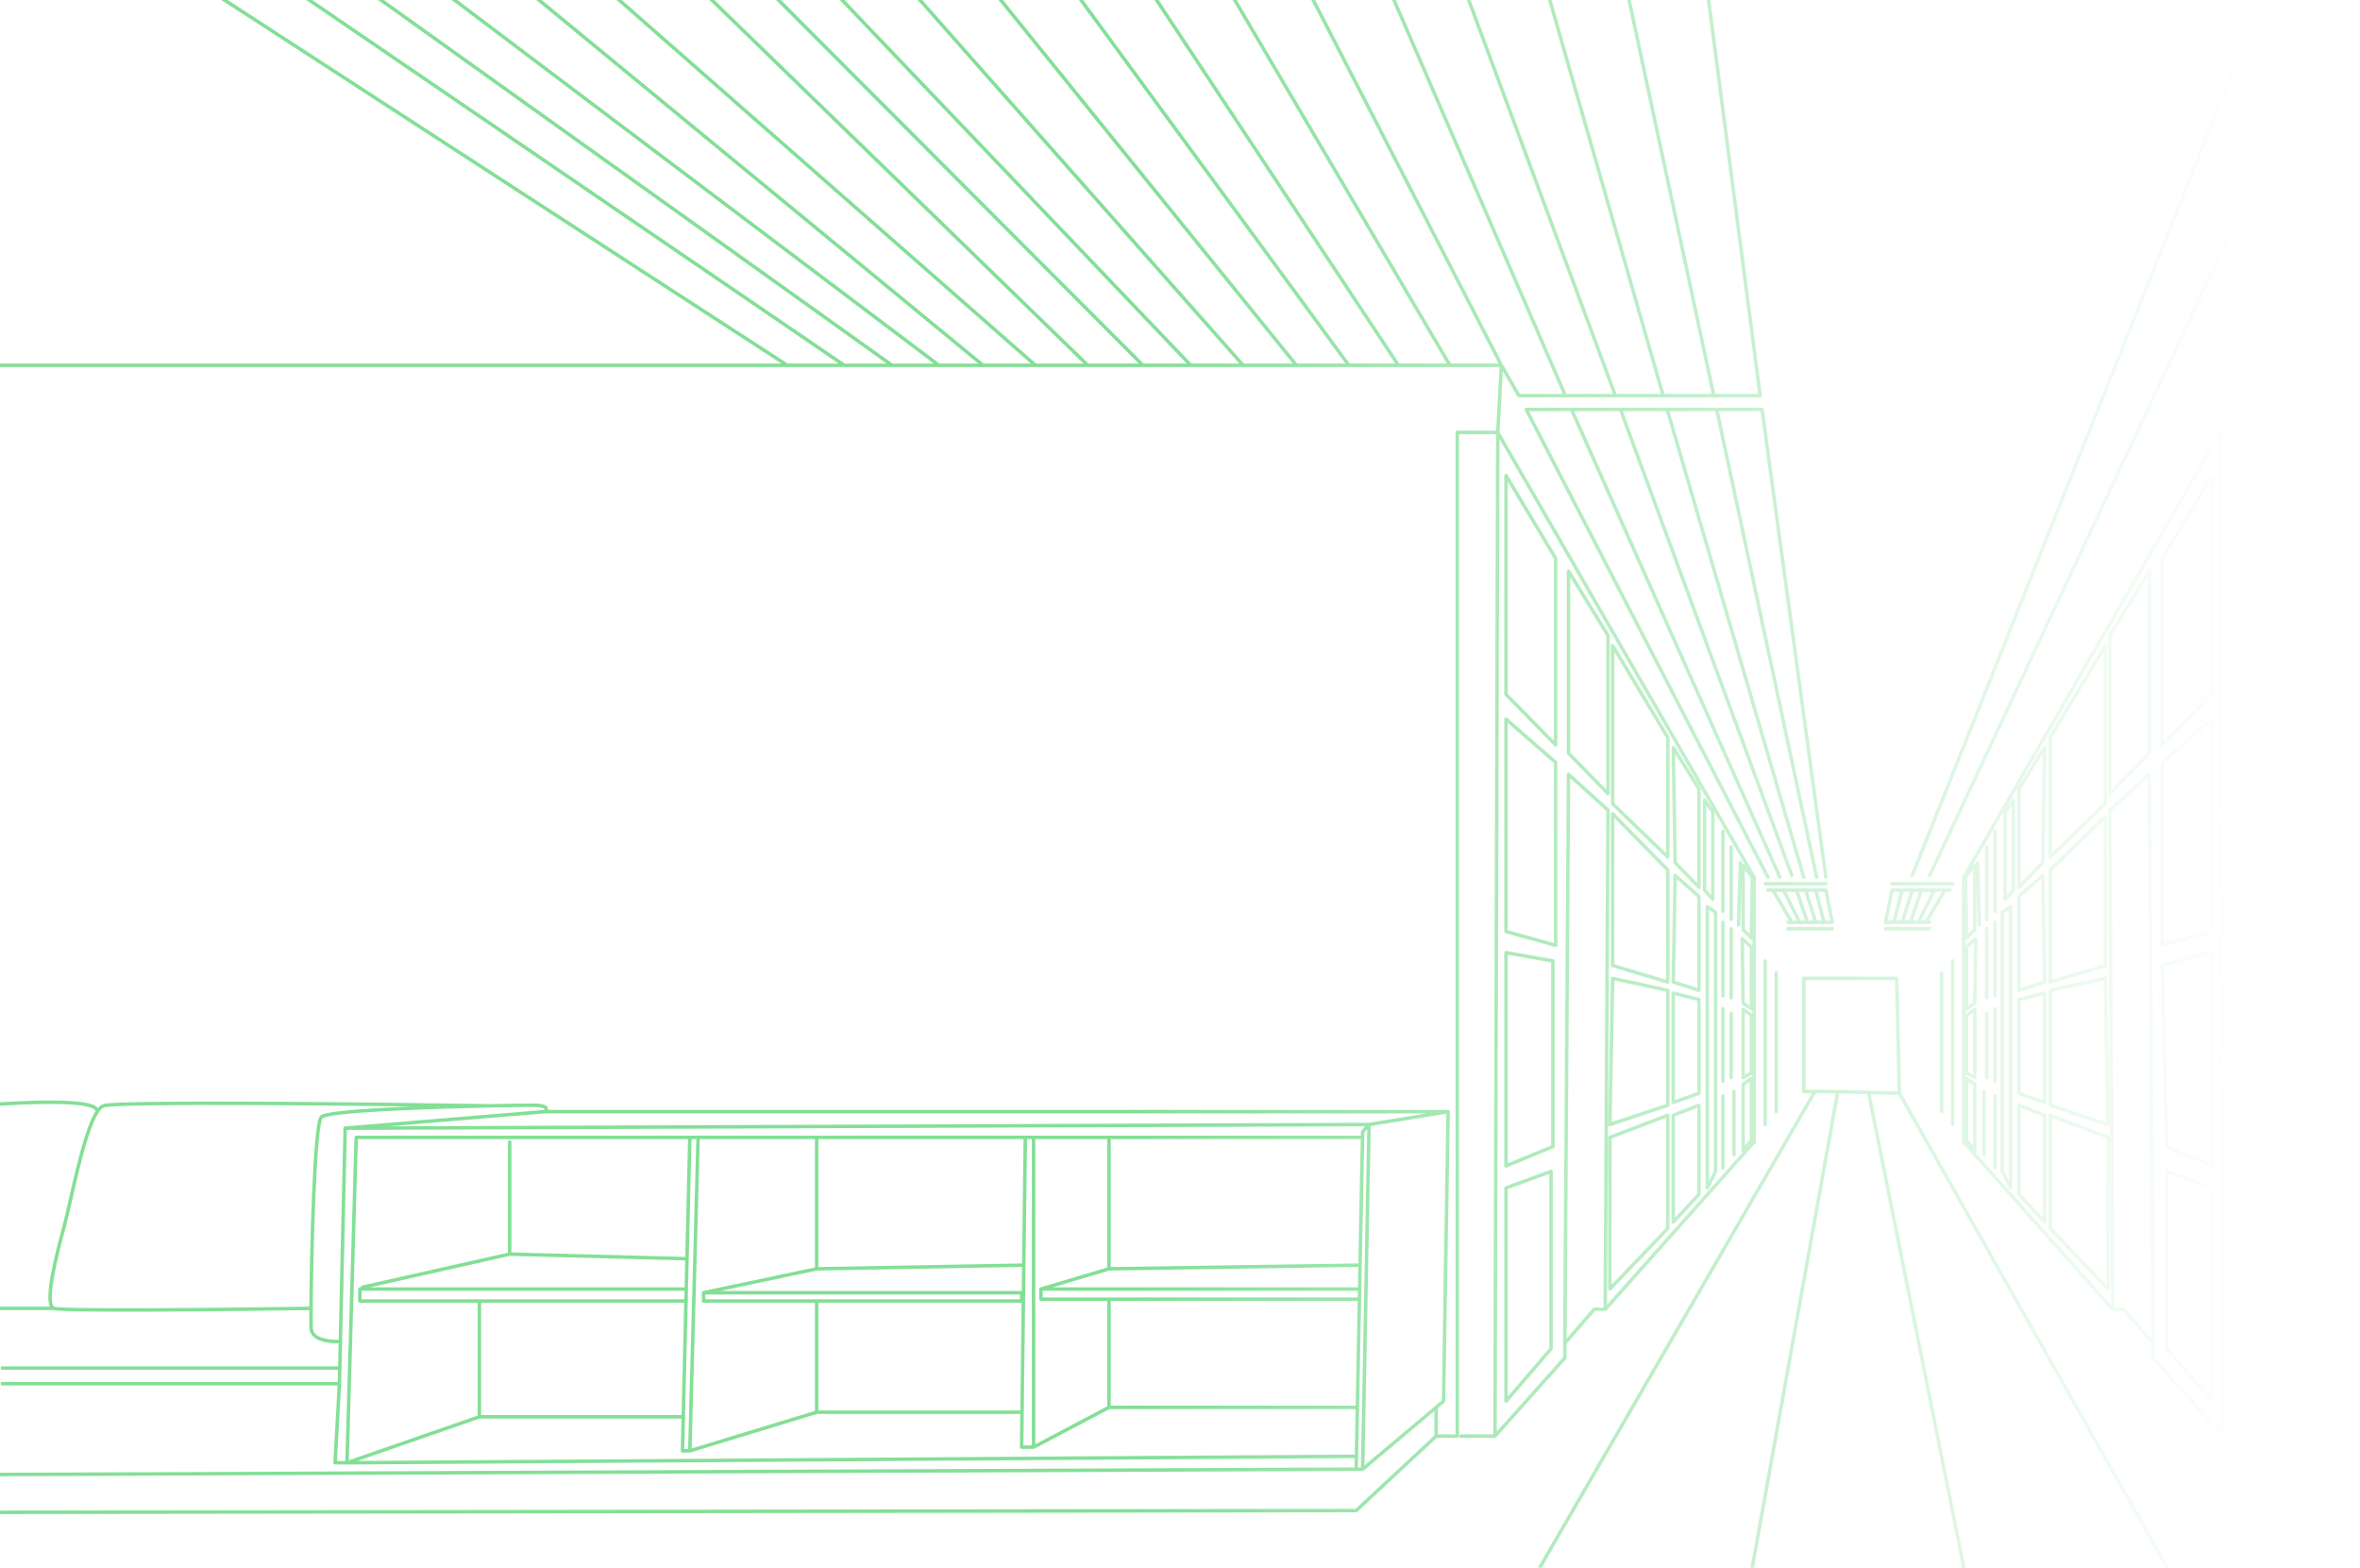 <svg width="1355" height="900" viewBox="0 0 1355 900" fill="none" xmlns="http://www.w3.org/2000/svg">
<path d="M1015.08 503.685L876.29 235.078H902.294M862.042 209.747L859.931 248.271M862.042 209.747L736.973 -33.002M862.042 209.747H832.49M862.042 209.747L872.069 227.162H898.768M-8.69 209.747H53.581H84.716H113.74H143.82H166.512H193.953H217.173H252.53H282.082H308.468H338.02H363.878H391.847H425.093H452.006M859.931 248.271H836.712V824.537H824.574M859.931 248.271L858.348 824.537M859.931 248.271L1007.16 503.685V655.667L921.674 751.712M824.574 824.537L778.663 867.282L-30.854 868.337V846.701L778.663 843.534M824.574 824.537V808.034M778.663 843.534H782.357M778.663 843.534L778.804 836.146M782.357 843.534L786.051 645.641M782.357 843.534L824.574 808.034M831.435 638.253L828.796 804.483L824.574 808.034M831.435 638.253L786.051 645.641M831.435 638.253H312.689M786.051 645.641L782.357 649.863L782.297 653.029M786.051 645.641L198.175 647.752M778.804 836.146L199.23 839.84M778.804 836.146L779.34 808.034M199.23 839.84L204.508 653.029H396.069M199.23 839.84H192.37L194.888 794.457M199.23 839.84L275.222 813.455M782.297 653.029L780.897 726.381M782.297 653.029H636.707M198.175 647.752L195.431 770.182M198.175 647.752L312.689 638.253M194.888 794.457H1.337M194.888 794.457L195.089 785.486M195.089 785.486H1.337M195.089 785.486L195.431 770.182M195.431 770.182C190.013 770.534 179.072 769.549 178.65 762.794C178.561 761.382 178.532 757.199 178.567 751.184M312.689 638.253C314.273 637.021 315.117 634.559 305.829 634.559C302.837 634.559 293.64 634.664 281.554 634.91M838.823 824.537H858.348M858.348 824.537L898.454 779.681V771.237M921.674 751.712H915.341L898.454 771.237M921.674 751.712V745.907L923.257 465.162L900.565 444.581L898.454 771.237M396.069 653.029H400.818M396.069 653.029L394.434 722.687M396.069 832.98H391.847L392.305 813.455M396.069 832.98L400.818 653.029M396.069 832.98L468.893 810.816M400.818 653.029H468.893M468.893 810.816V746.962M468.893 810.816H586.812M468.893 746.962H403.984V742.213M468.893 746.962H586.574V742.213H403.984M403.984 742.213L468.893 728.492M588.685 653.029H593.435M588.685 653.029L587.814 726.381M588.685 653.029H468.893M593.435 653.029V830.869M593.435 653.029H636.707M593.435 830.869H586.574L586.812 810.816M593.435 830.869L636.707 808.034M275.222 813.455H392.305M275.222 813.455V746.962M392.305 813.455L394.434 722.687M275.222 746.962H393.958V740.102H206.618V746.962H275.222ZM586.812 810.816L587.814 726.381M208.202 739.047L292.636 720.049M292.636 720.049V655.667M292.636 720.049L394.434 722.687M468.893 728.492L587.814 726.381M468.893 728.492V653.029M597.656 740.102L636.707 728.492M597.656 740.102H780.636M597.656 740.102V745.907H636.707M636.707 728.492L780.897 726.381M636.707 728.492V653.029M780.897 726.381L780.636 740.102M780.636 740.102L780.525 745.907M780.525 745.907H636.707M780.525 745.907L779.34 808.034M636.707 808.034V745.907M636.707 808.034H779.34M281.554 634.91C246.747 635.62 187.98 637.502 184.454 641.419C180.499 645.814 178.74 721.219 178.567 751.184M281.554 634.91C210.664 633.796 66.985 632.236 59.386 634.91C58.196 635.329 57.015 636.498 55.85 638.253M30.889 751.184C25.084 749.073 32.472 720.049 36.694 704.745C40.387 691.358 47.714 650.511 55.85 638.253M30.889 751.184C35.533 752.873 131.276 751.888 178.567 751.184M30.889 751.184H-52.49C-55.129 712.543 -29.798 635.192 -19.244 634.91C-6.051 634.559 56.536 628.754 55.85 638.253M989.222 477.299V523.211M993.971 486.271V527.96M999.248 495.242L998.193 531.126M989.222 529.543V571.761M993.971 533.237V572.816M993.971 581.787V618.727M989.222 579.149V620.838M989.222 629.282V670.444M995.554 663.055V626.643M1021.94 503.685L902.294 235.078M786.051 -33.002L898.768 227.162M1028.8 502.63L930.402 235.078M836.712 -17.698L927.491 227.162M1035.66 503.685L957.221 235.078M884.734 -17.698L954.909 227.162M1043.05 503.685L985.651 235.078M930.402 -22.976L983.96 227.162M1048.33 503.685L1011.68 235.078H985.651M978.667 -17.698L1010.6 227.162H983.96M832.49 209.747L689.479 -33.002M832.49 209.747H802.938M802.938 209.747L648.845 -22.976M802.938 209.747H774.441M774.441 209.747L607.683 -17.698M774.441 209.747H744.361M744.361 209.747L555.967 -22.976M744.361 209.747H713.754M713.754 209.747L498.973 -33.002M713.754 209.747H683.674M683.674 209.747L452.006 -33.002M683.674 209.747H656.233M656.233 209.747L414.011 -33.002M656.233 209.747H624.57M624.57 209.747L363.878 -43.556M624.57 209.747H594.49M594.49 209.747L305.829 -43.556M594.49 209.747H564.41M564.41 209.747L246.197 -52M564.41 209.747H539.08M539.08 209.747L217.173 -33.002M539.08 209.747H512.166M186.565 -22.976L512.166 209.747M512.166 209.747H484.725M113.74 -43.556L484.725 209.747M484.725 209.747H452.006M101.603 -17.698L452.006 209.747M1090.54 627.698L1088.96 561.734H1035.66V626.643L1055.19 626.765M1090.54 627.698L1072.86 627.232M1090.54 627.698L1244.11 899.781M1013.5 551.707V645.641M1019.83 558.568V638.253M1013.5 507.379H1048.33M1015.08 511.073H1024.05M1026.69 529.543H1028.8M1026.69 533.237H1052.02M1018.25 511.601L1028.8 529.543M1028.8 529.543H1037.77M1024.05 511.073L1033.02 529.016M1024.05 511.073H1031.44M1031.44 511.073L1037.77 529.543M1031.44 511.073H1036.72M1037.77 529.543H1042.52M1036.72 511.073L1042.52 529.543M1036.72 511.073H1042.52M1042.52 529.543H1047.27M1042.52 511.073H1048.33L1052.02 529.543H1047.27M1042.52 511.073L1047.27 529.543M1212.97 751.712L1127.48 655.667V503.685L1274.72 248.271L1276.3 824.537L1236.19 779.681V771.237M1212.97 751.712H1219.31L1236.19 771.237M1212.97 751.712V745.907L1211.39 465.162L1234.08 444.581L1236.19 771.237M1145.43 477.299V523.211M1140.68 486.271V527.96M1135.4 495.242L1136.45 531.126M1145.43 529.543V571.761M1140.68 533.237V572.816M1140.68 581.787V618.727M1145.43 579.149V620.838M1145.43 629.282V670.444M1139.09 663.055V626.643M1107.96 502.63L1353.87 -22.976M1097.93 502.63L1307.43 -22.976M1121.15 551.707V645.641M1114.82 558.568V638.253M1121.15 507.379H1086.32M1119.57 511.073H1110.6M1107.96 529.543H1105.85M1107.96 533.237H1082.63M1116.4 511.601L1105.85 529.543M1105.85 529.543H1096.88M1110.6 511.073L1101.63 529.016M1110.6 511.073H1103.21M1103.21 511.073L1096.88 529.543M1103.21 511.073H1097.93M1096.88 529.543H1092.13M1097.93 511.073L1092.13 529.543M1097.93 511.073H1092.13M1092.13 529.543H1087.38M1092.13 511.073H1086.32L1082.63 529.543H1087.38M1092.13 511.073L1087.38 529.543M898.768 227.162H927.491M927.491 227.162H954.909M954.909 227.162H983.96M985.651 235.078H957.221M957.221 235.078H930.402M930.402 235.078H902.294M1041.99 626.765L884.206 899.781M1055.19 626.765L1006.11 899.781M1055.19 626.765L1072.86 627.232M1072.86 627.232L1127.48 899.781M864.681 804.483L890.539 774.404V672.554L864.681 682.053V804.483ZM864.681 669.388L891.594 658.306V551.707L864.681 546.958V669.388ZM864.681 534.82L893.177 542.736V437.721L864.681 412.918V534.82ZM864.681 398.67L893.177 427.694V320.568L864.681 273.073V398.67ZM900.565 432.443V327.956L923.257 364.896V455.663L900.565 432.443ZM925.896 370.701V461.468L957.559 492.075V423.472L925.896 370.701ZM925.896 467.273L957.559 499.463V563.845L925.896 554.346V467.273ZM925.896 561.734L957.559 568.594V634.559L924.313 645.641L925.896 561.734ZM924.313 653.029L957.559 640.364V705.273L924.313 740.102V653.029ZM960.725 701.579L975.501 685.747V634.559L960.725 640.364V701.579ZM960.725 632.976L975.501 627.698V573.871L960.725 570.177V632.976ZM960.725 563.845L975.501 568.594V514.767L961.78 502.63L960.725 563.845ZM961.78 495.242L975.501 509.49V453.024L960.725 429.277L961.78 495.242ZM980.25 682.053L985 672.554V523.738L980.25 520.572V680.47V682.053ZM978.667 511.073L983.417 516.35V466.217L978.667 459.357V511.073ZM1000.83 533.765L1005.58 538.514L1006.11 503.685L1000.83 496.825V533.237V533.765ZM1000.3 539.042L1005.58 543.792V579.149L1000.83 575.982L1000.3 539.042ZM1000.83 579.676L1005.58 582.843V616.089L1000.83 618.727V579.676ZM1000.83 622.421L1005.58 619.255V654.612L1000.83 660.417V622.421ZM1269.97 804.483L1244.11 774.404V672.554L1269.97 682.053V804.483ZM1269.97 669.388L1244.11 658.306L1241.47 554.346L1269.97 546.958V669.388ZM1269.97 534.82L1241.47 542.736V437.721L1269.97 412.918V534.82ZM1269.97 398.67L1241.47 427.694V320.568L1269.97 273.073V398.67ZM1234.08 432.443V327.956L1211.39 364.896V455.663L1234.08 432.443ZM1208.75 370.701V461.468L1177.09 492.075V423.472L1208.75 370.701ZM1208.75 468.856L1177.09 499.463V563.845L1208.75 554.346V468.856ZM1208.75 561.734L1177.09 568.594V634.559L1210.33 645.641L1208.75 561.734ZM1210.33 653.029L1177.09 640.364V705.273L1210.33 740.102V653.029ZM1173.92 701.579L1159.15 685.747V634.559L1173.92 640.364V701.579ZM1173.92 632.976L1159.15 627.698V573.871L1173.92 570.177V632.976ZM1173.92 563.845L1159.15 568.594V514.767L1172.87 502.63L1173.92 563.845ZM1172.87 495.242L1159.15 509.49V453.024L1173.92 429.277L1172.87 495.242ZM1154.4 682.053L1149.65 672.554V523.738L1154.4 520.572V680.47V682.053ZM1155.98 511.073L1151.23 516.35V466.217L1155.98 459.357V511.073ZM1133.82 533.765L1129.07 538.514L1128.54 503.685L1133.82 496.825V533.237V533.765ZM1134.34 539.042L1129.07 543.792V579.149L1133.82 575.982L1134.34 539.042ZM1133.82 579.676L1129.07 582.843V616.089L1133.82 618.727V579.676ZM1133.82 622.421L1129.07 619.255V654.612L1133.82 660.417V622.421Z" stroke="url(#paint0_linear_3:270)" stroke-width="2" stroke-linecap="round" stroke-linejoin="round"/>
<defs>
<linearGradient id="paint0_linear_3:270" x1="-132.551" y1="556.984" x2="1293.3" y2="556.984" gradientUnits="userSpaceOnUse">
<stop offset="0.548" stop-color="#24C647" stop-opacity="0.57"/>
<stop offset="1" stop-color="#24C647" stop-opacity="0"/>
</linearGradient>
</defs>
</svg>
